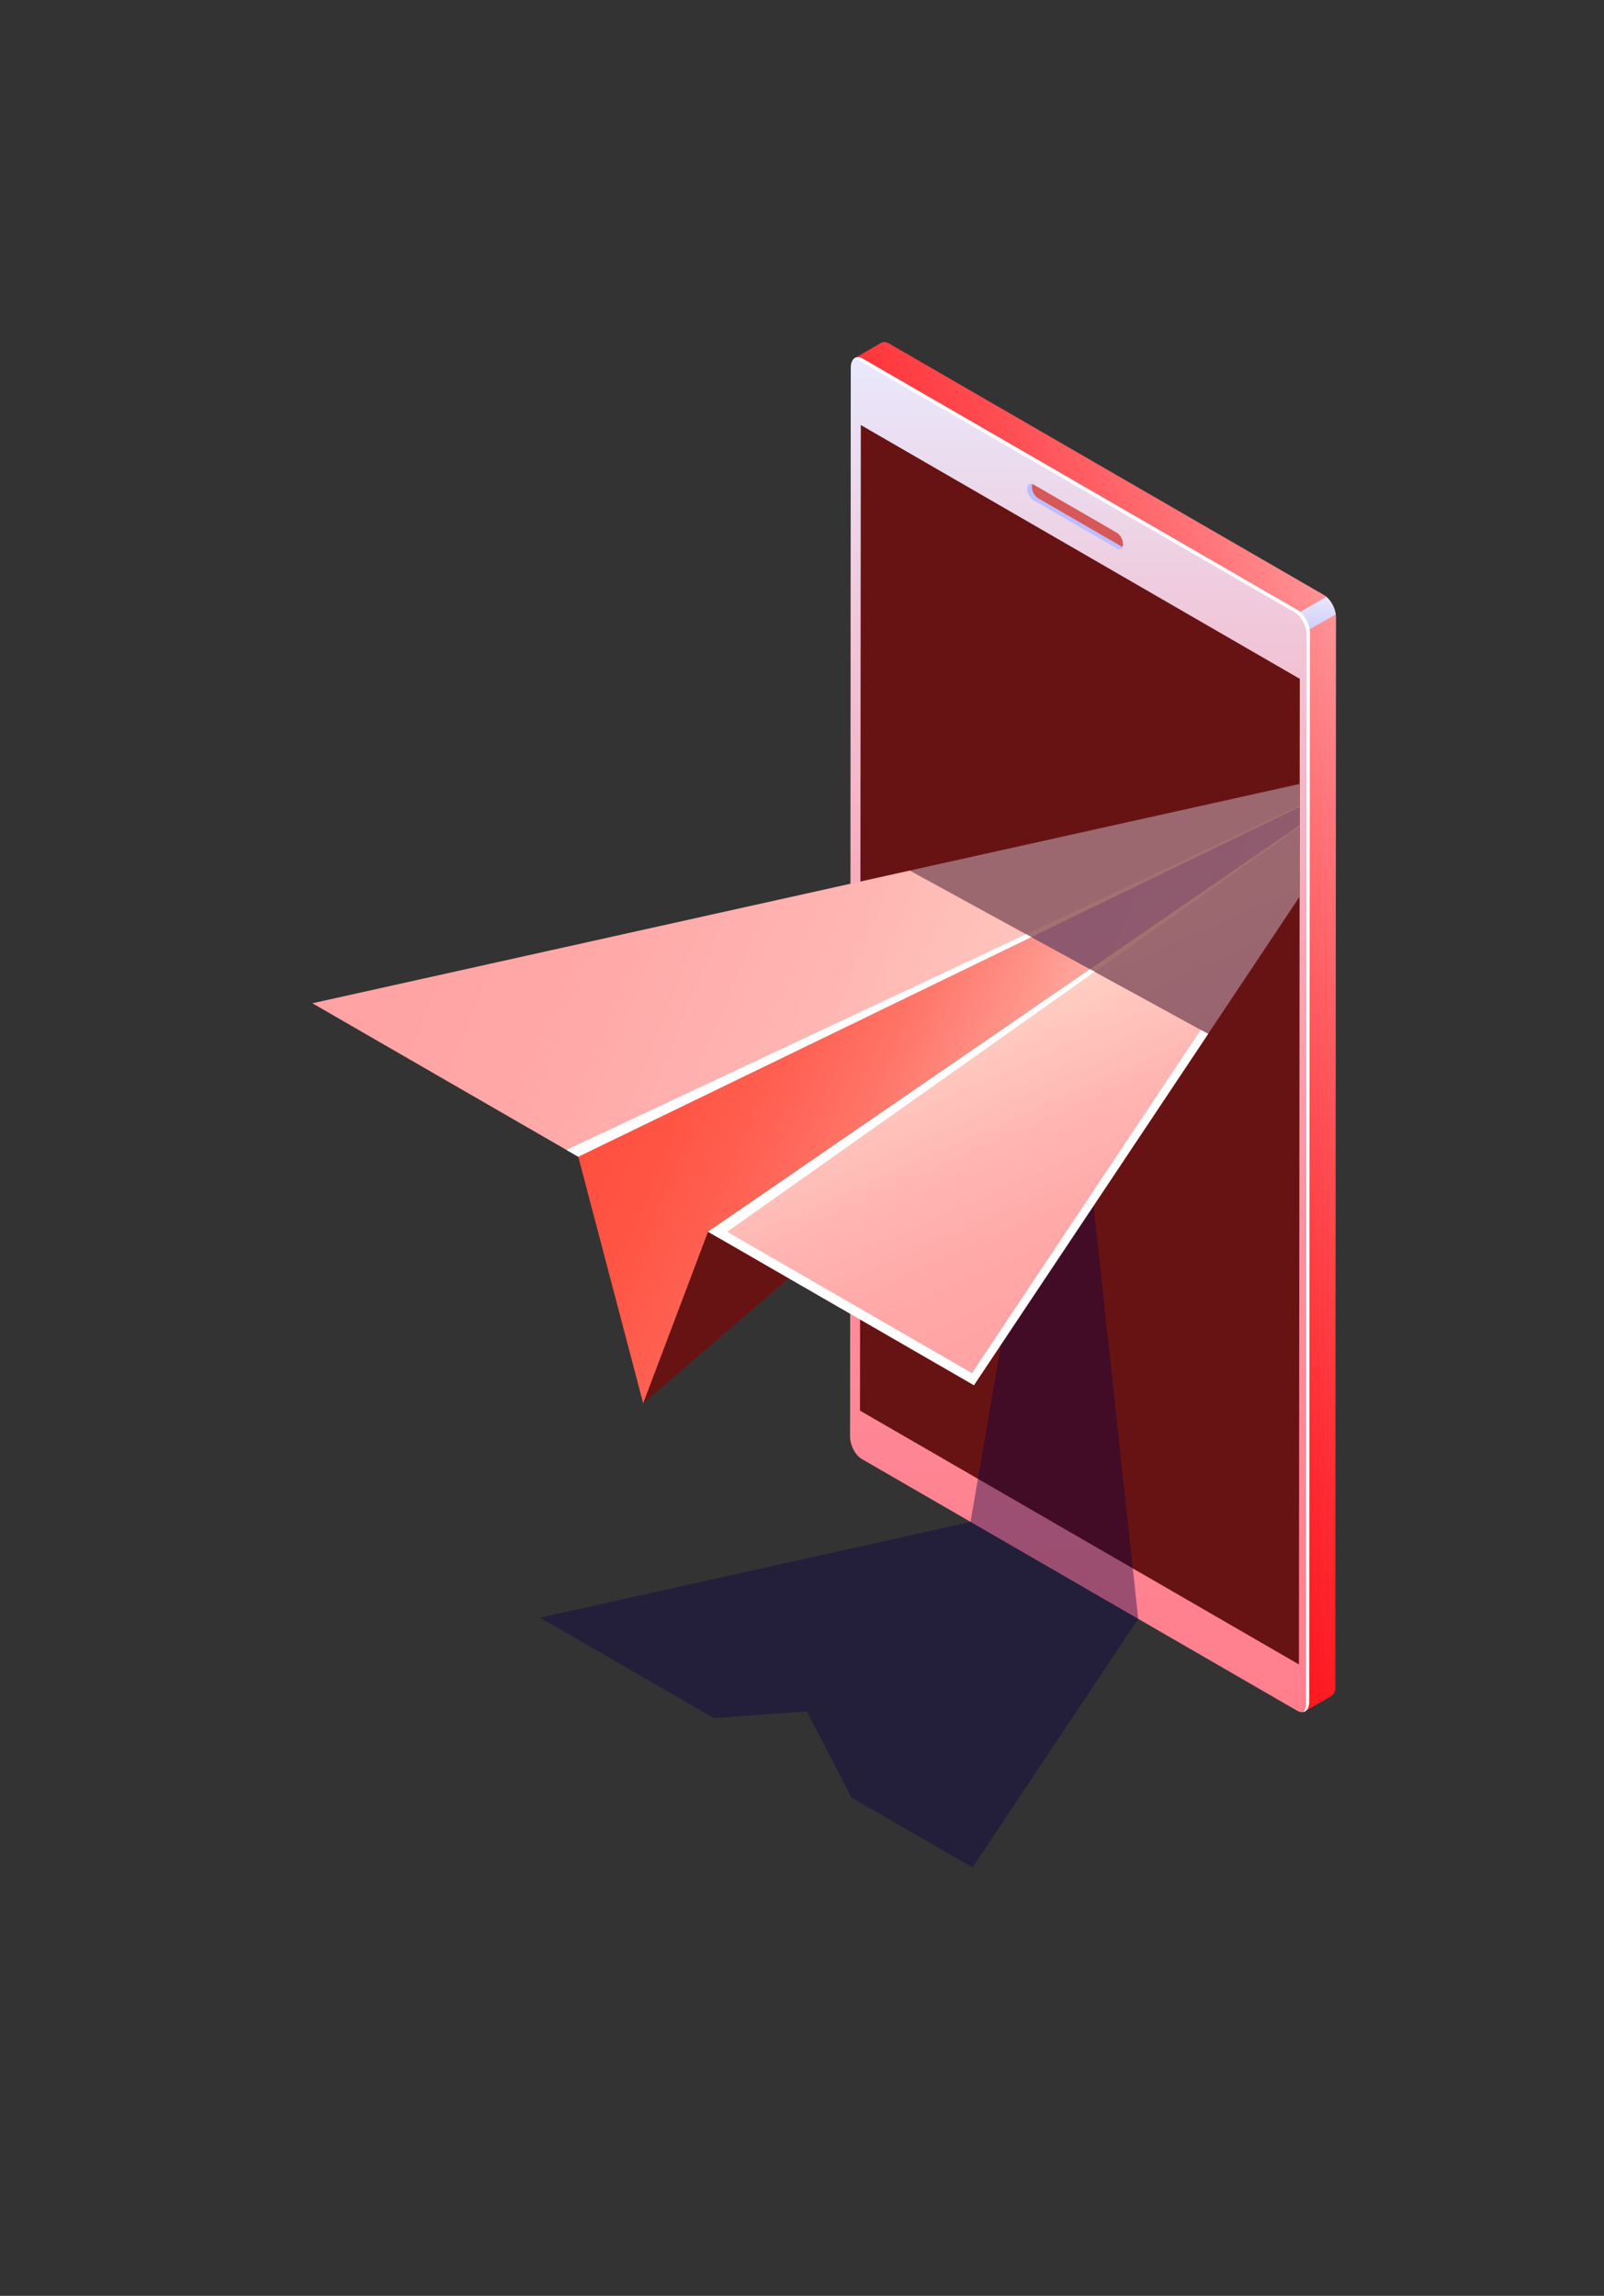 <svg id="Layer_1" data-name="Layer 1" xmlns="http://www.w3.org/2000/svg" xmlns:xlink="http://www.w3.org/1999/xlink" viewBox="0 0 523.22 749"><rect x="0" y="0" width="523.22" height="749" fill="#333333" stroke="none"/><defs><style>.cls-1{fill:none;}.cls-2{fill:url(#linear-gradient);}.cls-3{fill:url(#Áåçûìÿííûé_ãðàäèåíò_3);}.cls-4{fill:url(#linear-gradient-2);}.cls-5{fill:#fff;}.cls-6{fill:#681313;}.cls-7{fill:#d65858;}.cls-8{fill:#bcbeff;}.cls-9{opacity:0.11;}.cls-10{fill:#0b0244;}.cls-10,.cls-11{opacity:0.4;}.cls-12{clip-path:url(#clip-path);}.cls-13{fill:#24126a;}.cls-14{fill:url(#Áåçûìÿííûé_ãðàäèåíò_3-2);}.cls-15{fill:url(#Áåçûìÿííûé_ãðàäèåíò_3-3);}.cls-16{fill:url(#Áåçûìÿííûé_ãðàäèåíò_3-4);}.cls-17{clip-path:url(#clip-path-2);}.cls-18{fill:url(#linear-gradient-3);}.cls-19{fill:url(#linear-gradient-4);}.cls-20{fill:url(#linear-gradient-5);}</style><linearGradient id="linear-gradient" x1="257.07" y1="380.14" x2="473.18" y2="282.37" gradientUnits="userSpaceOnUse"><stop offset="0" stop-color="#ff0007"/><stop offset="0.14" stop-color="#ff050c"/><stop offset="0.31" stop-color="#ff131a"/><stop offset="0.49" stop-color="#ff2b31"/><stop offset="0.68" stop-color="#ff4c51"/><stop offset="0.88" stop-color="#ff767a"/><stop offset="1" stop-color="#ff9497"/></linearGradient><linearGradient id="Áåçûìÿííûé_ãðàäèåíò_3" x1="-468.83" y1="3519.62" x2="-468.83" y2="3493.67" gradientTransform="matrix(-1, 0, 0, 1, -51.45, -3299.29)" gradientUnits="userSpaceOnUse"><stop offset="0" stop-color="#c0bff6"/><stop offset="0.29" stop-color="#c5c4f7"/><stop offset="0.64" stop-color="#d3d2f9"/><stop offset="1" stop-color="#e9e9fd"/></linearGradient><linearGradient id="linear-gradient-2" x1="352.12" y1="558.57" x2="352.43" y2="116.59" gradientUnits="userSpaceOnUse"><stop offset="0" stop-color="#ff7f8d"/><stop offset="0.17" stop-color="#fe8492"/><stop offset="0.37" stop-color="#fb91a0"/><stop offset="0.58" stop-color="#f7a8b8"/><stop offset="0.8" stop-color="#f0c7d9"/><stop offset="1" stop-color="#e9e9fd"/></linearGradient><clipPath id="clip-path"><polygon class="cls-1" points="290.82 280.73 423.87 353.59 423.87 249.37 290.82 280.73"/></clipPath><linearGradient id="Áåçûìÿííûé_ãðàäèåíò_3-2" x1="-30.51" y1="171.37" x2="294.71" y2="302.88" gradientTransform="matrix(1, 0, 0, 1, 0, 0)" xlink:href="#Áåçûìÿííûé_ãðàäèåíò_3"/><linearGradient id="Áåçûìÿííûé_ãðàäèåíò_3-3" x1="429.7" y1="523.77" x2="339.82" y2="321.08" gradientTransform="matrix(1, 0, 0, 1, 0, 0)" xlink:href="#Áåçûìÿííûé_ãðàäèåíò_3"/><linearGradient id="Áåçûìÿííûé_ãðàäèåíò_3-4" x1="268.7" y1="326.93" x2="511.6" y2="430.47" gradientTransform="matrix(1, 0, 0, 1, 0, 0)" xlink:href="#Áåçûìÿííûé_ãðàäèåíò_3"/><clipPath id="clip-path-2"><polygon class="cls-1" points="290.82 280.73 423.87 353.59 315.67 490.83 200.1 475.58 80.56 326.59 290.82 280.73"/></clipPath><linearGradient id="linear-gradient-3" x1="137.48" y1="239.3" x2="411.89" y2="350.26" gradientUnits="userSpaceOnUse"><stop offset="0" stop-color="#ffa2a4"/><stop offset="0.24" stop-color="#ffa7a7"/><stop offset="0.51" stop-color="#ffb5b2"/><stop offset="0.81" stop-color="#ffcdc2"/><stop offset="1" stop-color="#ffe0d0"/></linearGradient><linearGradient id="linear-gradient-4" x1="384.66" y1="422.21" x2="331.79" y2="302.97" xlink:href="#linear-gradient-3"/><linearGradient id="linear-gradient-5" x1="219.15" y1="305.81" x2="396.41" y2="381.37" gradientUnits="userSpaceOnUse"><stop offset="0" stop-color="#ff4f3f"/><stop offset="0.12" stop-color="#ff5444"/><stop offset="0.27" stop-color="#ff6152"/><stop offset="0.43" stop-color="#ff766a"/><stop offset="0.59" stop-color="#ff958b"/><stop offset="0.76" stop-color="#ffbcb6"/><stop offset="0.93" stop-color="#ffebe9"/><stop offset="1" stop-color="#fff"/></linearGradient></defs><path class="cls-2" d="M278.84,116.81l8.65-5v0a2.53,2.53,0,0,1,2.45.22l142,82.12c2.13,1.24,3.86,4.55,3.86,7.39l-.23,348.73a3.39,3.39,0,0,1-1.37,3.11h0l-8.64,4.95-.35-18L297.55,466.61c-2.14-1.23-3.87-4.54-3.87-7.39l.23-333.92c-.33,1-.59,1.82-.62,1.84S278.84,116.81,278.84,116.81Z"/><path class="cls-3" d="M435.71,200.43l-35.09,20.22-6.48-3.75,38.5-22.18A9.68,9.68,0,0,1,435.71,200.43Z"/><path class="cls-4" d="M281.15,476l142,82.12c2.14,1.23,3.87-.08,3.87-2.92l.23-348.73c0-2.84-1.72-6.15-3.86-7.39L281.39,117c-2.13-1.23-3.86.08-3.87,2.93l-.23,348.72C277.29,471.5,279,474.81,281.15,476Z"/><path class="cls-5" d="M423.4,199.12,281.39,117a2.26,2.26,0,0,0-3.09.31,2.69,2.69,0,0,1,2.06.38l142,82.12c2.14,1.23,3.87,4.54,3.87,7.39L426,555.92a4,4,0,0,1-.78,2.62c1.09-.29,1.81-1.47,1.81-3.3l.23-348.73C427.27,203.67,425.54,200.36,423.4,199.12Z"/><polygon class="cls-6" points="280.52 460.2 423.71 543 423.99 221.46 280.79 138.66 280.52 460.2"/><path class="cls-7" d="M337.31,162.85l27.09,15.72c.79.46,1.47.59,1.76-.15a2.48,2.48,0,0,0,.15-.91h0a4.58,4.58,0,0,0-1.91-3.66L337,158c-.09-.05-.17-.14-.25-.12-.86.24-1,.41-1,1.71l.13.36A2.87,2.87,0,0,0,337.31,162.85Z"/><path class="cls-8" d="M336.78,157.91a2.43,2.43,0,0,0-.16.91,4.59,4.59,0,0,0,1.92,3.66l27.37,15.83c.09.05.17.07.25.11a1.11,1.11,0,0,1-1.76.53L337,163.13a4.59,4.59,0,0,1-1.91-3.66C335.11,158.17,335.84,157.53,336.78,157.91Z"/><polygon class="cls-10" points="348.07 313.36 316.58 496.53 176.1 527.74 230.31 559.04 230.31 559.04 232.84 560.5 263.15 558.32 277.76 586.43 317.26 609.24 371.29 528.16 348.07 313.36"/><g class="cls-11"><g class="cls-12"><polygon class="cls-13" points="209.8 457.81 452.69 249.37 230.96 401.82 209.8 457.81"/><polygon class="cls-14" points="452.69 249.37 188.64 377.38 101.89 327.3 452.69 249.37"/><polygon class="cls-15" points="452.69 249.37 230.96 401.82 317.7 451.9 452.69 249.37"/><polygon class="cls-16" points="230.96 401.82 452.69 249.37 188.64 377.38 209.8 457.81 230.96 401.82"/><polygon class="cls-5" points="184.78 375.15 452.69 249.37 188.64 377.38 184.78 375.15"/><polygon class="cls-5" points="230.96 401.82 452.69 249.37 234.43 403.82 230.96 401.82"/></g></g><g class="cls-17"><polygon class="cls-6" points="209.8 457.81 452.69 249.37 230.96 401.82 209.8 457.81"/><polygon class="cls-18" points="452.69 249.37 188.64 377.38 101.89 327.3 452.69 249.37"/><polygon class="cls-19" points="452.69 249.37 230.96 401.82 317.7 451.9 452.69 249.37"/><polygon class="cls-5" points="446.64 253.53 317.05 447.97 233.77 399.88 230.96 401.82 317.7 451.9 452.69 249.37 446.64 253.53"/><polygon class="cls-20" points="230.96 401.82 452.69 249.37 188.64 377.38 209.8 457.81 230.96 401.82"/><polygon class="cls-5" points="184.78 375.15 452.69 249.37 188.64 377.38 184.78 375.15"/><polygon class="cls-5" points="230.96 401.82 452.69 249.37 234.43 403.82 230.96 401.82"/></g></svg>